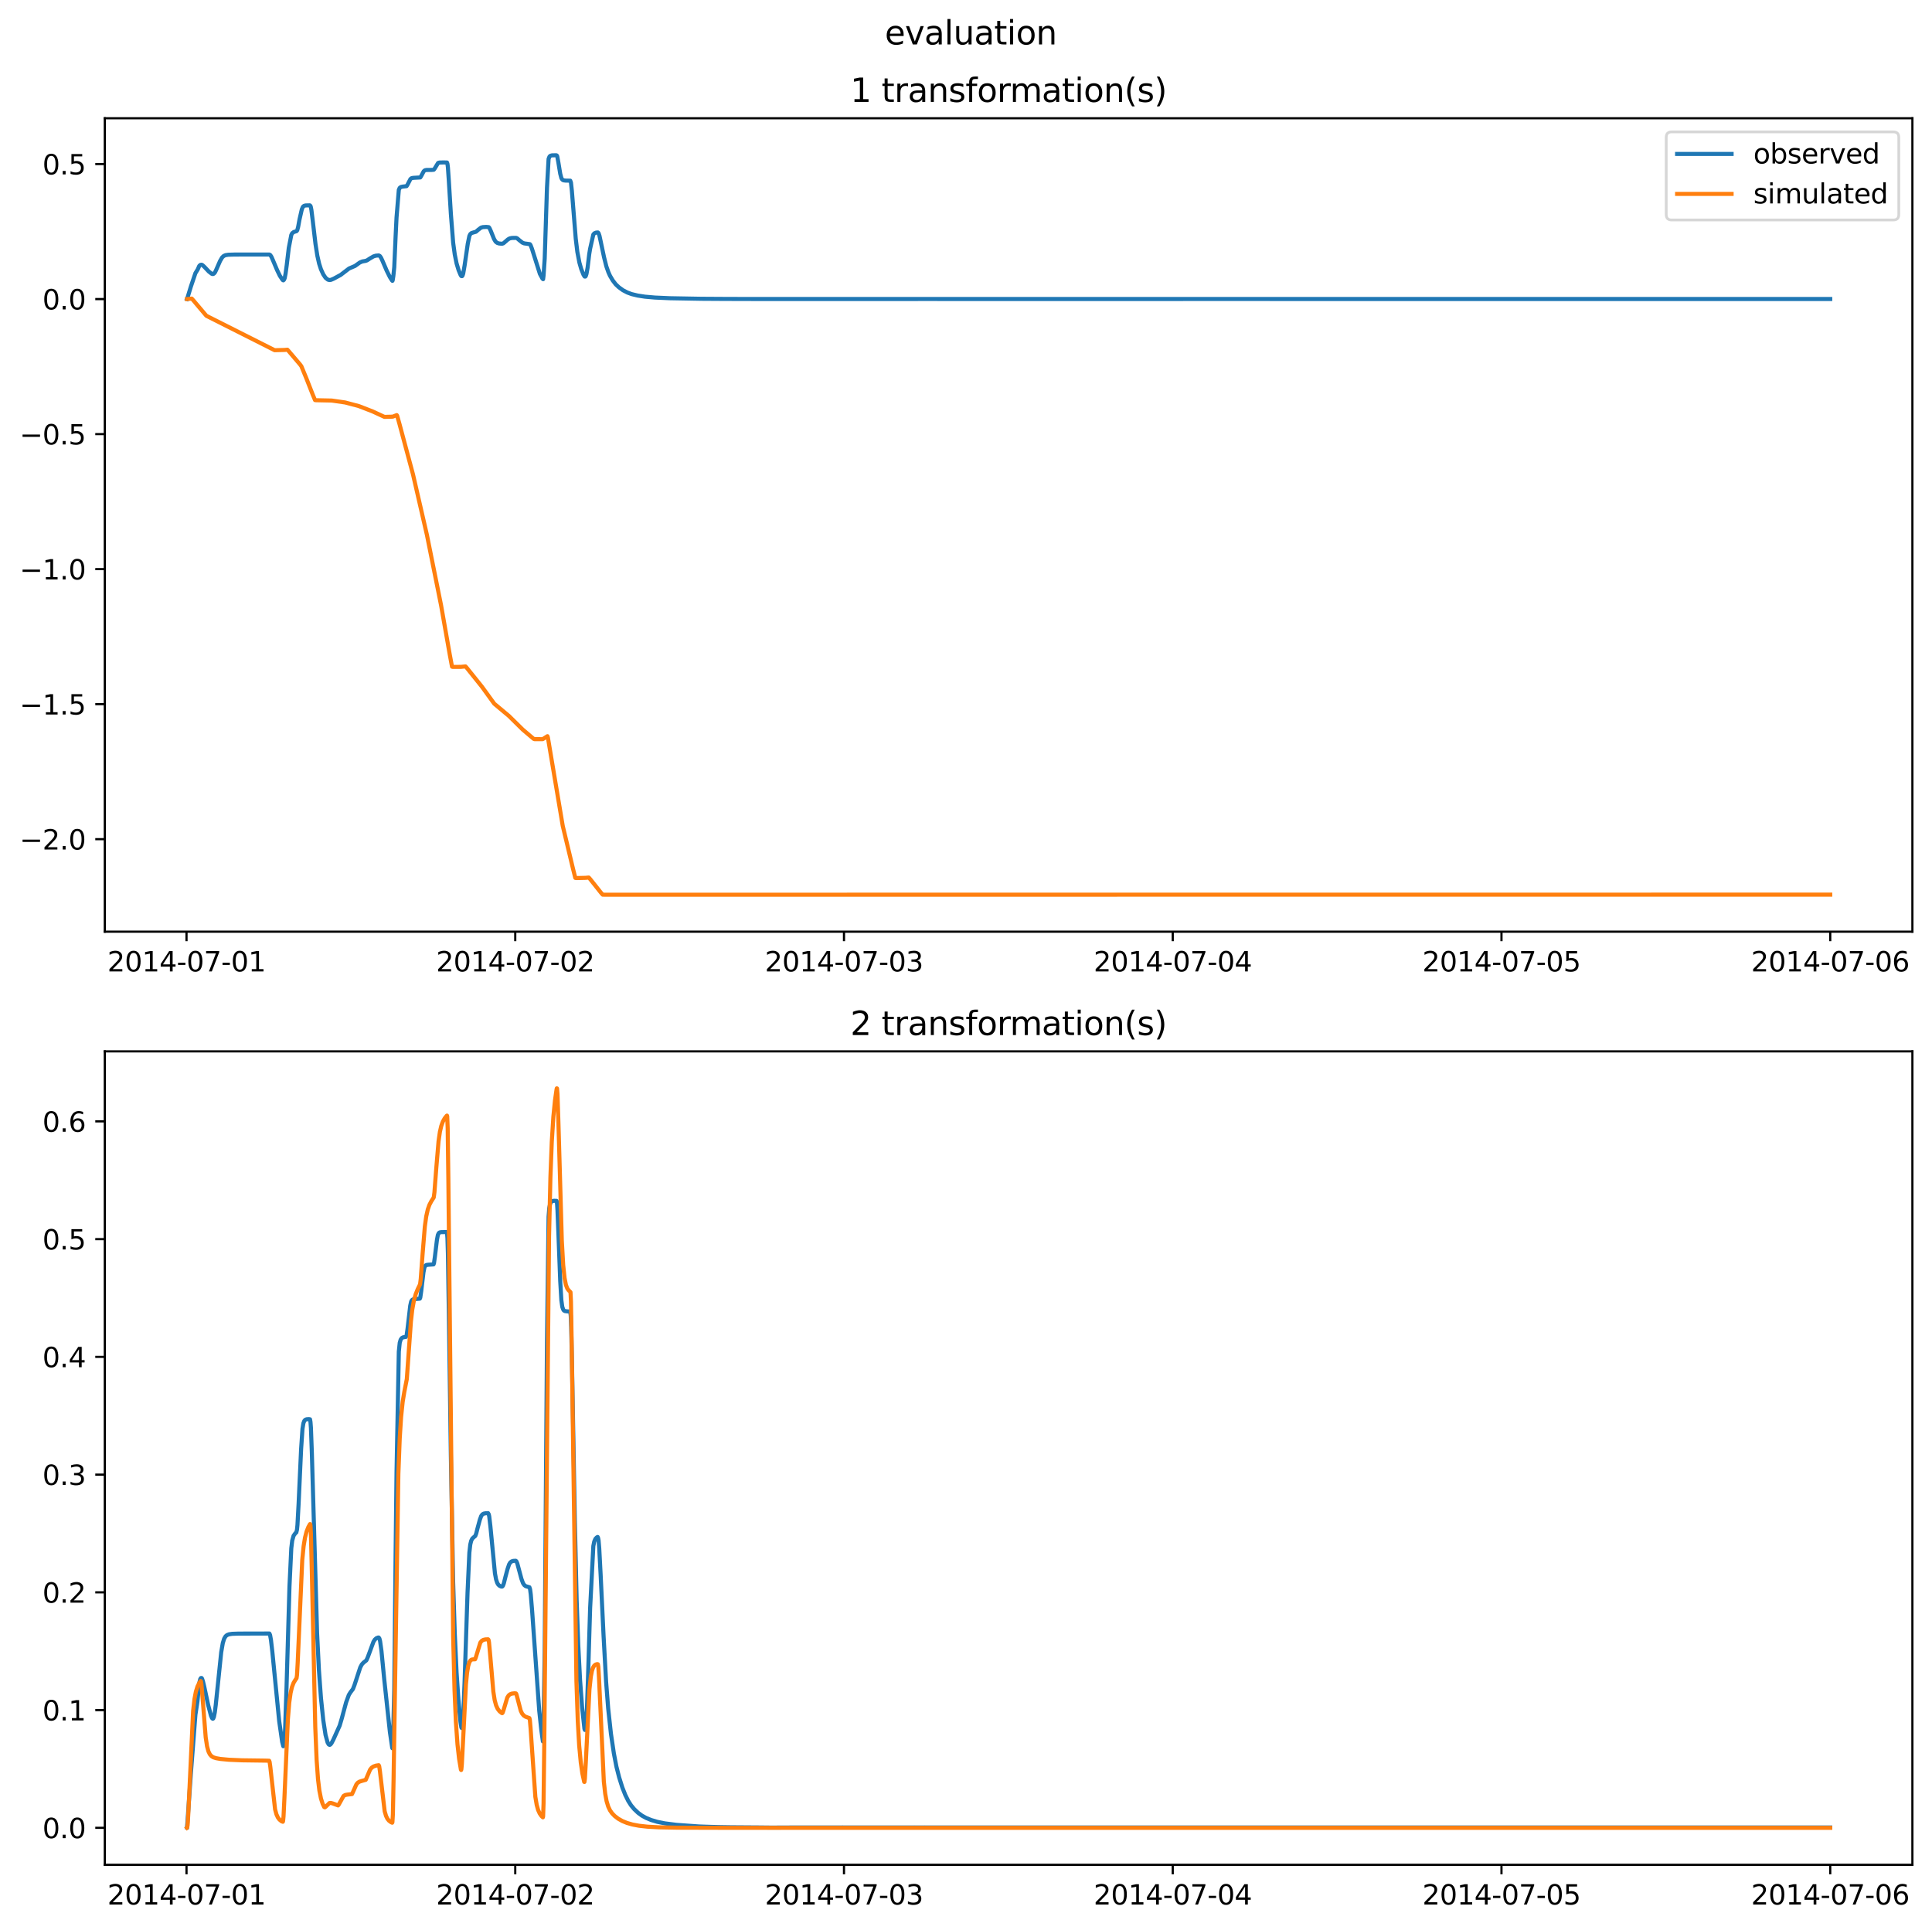 <?xml version="1.0" encoding="utf-8" standalone="no"?>
<!DOCTYPE svg PUBLIC "-//W3C//DTD SVG 1.1//EN"
  "http://www.w3.org/Graphics/SVG/1.1/DTD/svg11.dtd">
<svg xmlns:xlink="http://www.w3.org/1999/xlink" width="709.436pt" height="708.798pt" viewBox="0 0 709.436 708.798" xmlns="http://www.w3.org/2000/svg" version="1.1">
 <defs>
  <style type="text/css">*{stroke-linejoin: round; stroke-linecap: butt}</style>
 </defs>
 <g id="figure_1">
  <g id="patch_1">
   <path d="M 0 708.798 
L 709.436 708.798 
L 709.436 0 
L 0 0 
z
" style="fill: #ffffff"/>
  </g>
  <g id="axes_1">
   <g id="patch_2">
    <path d="M 38.483 342.2 
L 702.236 342.2 
L 702.236 43.44 
L 38.483 43.44 
z
" style="fill: #ffffff"/>
   </g>
   <g id="matplotlib.axis_1">
    <g id="xtick_1">
     <g id="line2d_1">
      <defs>
       <path id="m7dd1a67f72" d="M 0 0 
L 0 3.5 
" style="stroke: #000000; stroke-width: 0.8"/>
      </defs>
      <g>
       <use xlink:href="#m7dd1a67f72" x="68.486" y="342.2" style="stroke: #000000; stroke-width: 0.8"/>
      </g>
     </g>
     <g id="text_1">
      <!-- 2014-07-01 -->
      <g transform="translate(39.428 356.798) scale(0.1 -0.1)">
       <defs>
        <path id="DejaVuSans-32" d="M 1228 531 
L 3431 531 
L 3431 0 
L 469 0 
L 469 531 
Q 828 903 1448 1529 
Q 2069 2156 2228 2338 
Q 2531 2678 2651 2914 
Q 2772 3150 2772 3378 
Q 2772 3750 2511 3984 
Q 2250 4219 1831 4219 
Q 1534 4219 1204 4116 
Q 875 4013 500 3803 
L 500 4441 
Q 881 4594 1212 4672 
Q 1544 4750 1819 4750 
Q 2544 4750 2975 4387 
Q 3406 4025 3406 3419 
Q 3406 3131 3298 2873 
Q 3191 2616 2906 2266 
Q 2828 2175 2409 1742 
Q 1991 1309 1228 531 
z
" transform="scale(0.016)"/>
        <path id="DejaVuSans-30" d="M 2034 4250 
Q 1547 4250 1301 3770 
Q 1056 3291 1056 2328 
Q 1056 1369 1301 889 
Q 1547 409 2034 409 
Q 2525 409 2770 889 
Q 3016 1369 3016 2328 
Q 3016 3291 2770 3770 
Q 2525 4250 2034 4250 
z
M 2034 4750 
Q 2819 4750 3233 4129 
Q 3647 3509 3647 2328 
Q 3647 1150 3233 529 
Q 2819 -91 2034 -91 
Q 1250 -91 836 529 
Q 422 1150 422 2328 
Q 422 3509 836 4129 
Q 1250 4750 2034 4750 
z
" transform="scale(0.016)"/>
        <path id="DejaVuSans-31" d="M 794 531 
L 1825 531 
L 1825 4091 
L 703 3866 
L 703 4441 
L 1819 4666 
L 2450 4666 
L 2450 531 
L 3481 531 
L 3481 0 
L 794 0 
L 794 531 
z
" transform="scale(0.016)"/>
        <path id="DejaVuSans-34" d="M 2419 4116 
L 825 1625 
L 2419 1625 
L 2419 4116 
z
M 2253 4666 
L 3047 4666 
L 3047 1625 
L 3713 1625 
L 3713 1100 
L 3047 1100 
L 3047 0 
L 2419 0 
L 2419 1100 
L 313 1100 
L 313 1709 
L 2253 4666 
z
" transform="scale(0.016)"/>
        <path id="DejaVuSans-2d" d="M 313 2009 
L 1997 2009 
L 1997 1497 
L 313 1497 
L 313 2009 
z
" transform="scale(0.016)"/>
        <path id="DejaVuSans-37" d="M 525 4666 
L 3525 4666 
L 3525 4397 
L 1831 0 
L 1172 0 
L 2766 4134 
L 525 4134 
L 525 4666 
z
" transform="scale(0.016)"/>
       </defs>
       <use xlink:href="#DejaVuSans-32"/>
       <use xlink:href="#DejaVuSans-30" x="63.623"/>
       <use xlink:href="#DejaVuSans-31" x="127.246"/>
       <use xlink:href="#DejaVuSans-34" x="190.869"/>
       <use xlink:href="#DejaVuSans-2d" x="254.492"/>
       <use xlink:href="#DejaVuSans-30" x="290.576"/>
       <use xlink:href="#DejaVuSans-37" x="354.199"/>
       <use xlink:href="#DejaVuSans-2d" x="417.822"/>
       <use xlink:href="#DejaVuSans-30" x="453.906"/>
       <use xlink:href="#DejaVuSans-31" x="517.529"/>
      </g>
     </g>
    </g>
    <g id="xtick_2">
     <g id="line2d_2">
      <g>
       <use xlink:href="#m7dd1a67f72" x="189.202" y="342.2" style="stroke: #000000; stroke-width: 0.8"/>
      </g>
     </g>
     <g id="text_2">
      <!-- 2014-07-02 -->
      <g transform="translate(160.144 356.798) scale(0.1 -0.1)">
       <use xlink:href="#DejaVuSans-32"/>
       <use xlink:href="#DejaVuSans-30" x="63.623"/>
       <use xlink:href="#DejaVuSans-31" x="127.246"/>
       <use xlink:href="#DejaVuSans-34" x="190.869"/>
       <use xlink:href="#DejaVuSans-2d" x="254.492"/>
       <use xlink:href="#DejaVuSans-30" x="290.576"/>
       <use xlink:href="#DejaVuSans-37" x="354.199"/>
       <use xlink:href="#DejaVuSans-2d" x="417.822"/>
       <use xlink:href="#DejaVuSans-30" x="453.906"/>
       <use xlink:href="#DejaVuSans-32" x="517.529"/>
      </g>
     </g>
    </g>
    <g id="xtick_3">
     <g id="line2d_3">
      <g>
       <use xlink:href="#m7dd1a67f72" x="309.918" y="342.2" style="stroke: #000000; stroke-width: 0.8"/>
      </g>
     </g>
     <g id="text_3">
      <!-- 2014-07-03 -->
      <g transform="translate(280.86 356.798) scale(0.1 -0.1)">
       <defs>
        <path id="DejaVuSans-33" d="M 2597 2516 
Q 3050 2419 3304 2112 
Q 3559 1806 3559 1356 
Q 3559 666 3084 287 
Q 2609 -91 1734 -91 
Q 1441 -91 1130 -33 
Q 819 25 488 141 
L 488 750 
Q 750 597 1062 519 
Q 1375 441 1716 441 
Q 2309 441 2620 675 
Q 2931 909 2931 1356 
Q 2931 1769 2642 2001 
Q 2353 2234 1838 2234 
L 1294 2234 
L 1294 2753 
L 1863 2753 
Q 2328 2753 2575 2939 
Q 2822 3125 2822 3475 
Q 2822 3834 2567 4026 
Q 2313 4219 1838 4219 
Q 1578 4219 1281 4162 
Q 984 4106 628 3988 
L 628 4550 
Q 988 4650 1302 4700 
Q 1616 4750 1894 4750 
Q 2613 4750 3031 4423 
Q 3450 4097 3450 3541 
Q 3450 3153 3228 2886 
Q 3006 2619 2597 2516 
z
" transform="scale(0.016)"/>
       </defs>
       <use xlink:href="#DejaVuSans-32"/>
       <use xlink:href="#DejaVuSans-30" x="63.623"/>
       <use xlink:href="#DejaVuSans-31" x="127.246"/>
       <use xlink:href="#DejaVuSans-34" x="190.869"/>
       <use xlink:href="#DejaVuSans-2d" x="254.492"/>
       <use xlink:href="#DejaVuSans-30" x="290.576"/>
       <use xlink:href="#DejaVuSans-37" x="354.199"/>
       <use xlink:href="#DejaVuSans-2d" x="417.822"/>
       <use xlink:href="#DejaVuSans-30" x="453.906"/>
       <use xlink:href="#DejaVuSans-33" x="517.529"/>
      </g>
     </g>
    </g>
    <g id="xtick_4">
     <g id="line2d_4">
      <g>
       <use xlink:href="#m7dd1a67f72" x="430.634" y="342.2" style="stroke: #000000; stroke-width: 0.8"/>
      </g>
     </g>
     <g id="text_4">
      <!-- 2014-07-04 -->
      <g transform="translate(401.576 356.798) scale(0.1 -0.1)">
       <use xlink:href="#DejaVuSans-32"/>
       <use xlink:href="#DejaVuSans-30" x="63.623"/>
       <use xlink:href="#DejaVuSans-31" x="127.246"/>
       <use xlink:href="#DejaVuSans-34" x="190.869"/>
       <use xlink:href="#DejaVuSans-2d" x="254.492"/>
       <use xlink:href="#DejaVuSans-30" x="290.576"/>
       <use xlink:href="#DejaVuSans-37" x="354.199"/>
       <use xlink:href="#DejaVuSans-2d" x="417.822"/>
       <use xlink:href="#DejaVuSans-30" x="453.906"/>
       <use xlink:href="#DejaVuSans-34" x="517.529"/>
      </g>
     </g>
    </g>
    <g id="xtick_5">
     <g id="line2d_5">
      <g>
       <use xlink:href="#m7dd1a67f72" x="551.35" y="342.2" style="stroke: #000000; stroke-width: 0.8"/>
      </g>
     </g>
     <g id="text_5">
      <!-- 2014-07-05 -->
      <g transform="translate(522.292 356.798) scale(0.1 -0.1)">
       <defs>
        <path id="DejaVuSans-35" d="M 691 4666 
L 3169 4666 
L 3169 4134 
L 1269 4134 
L 1269 2991 
Q 1406 3038 1543 3061 
Q 1681 3084 1819 3084 
Q 2600 3084 3056 2656 
Q 3513 2228 3513 1497 
Q 3513 744 3044 326 
Q 2575 -91 1722 -91 
Q 1428 -91 1123 -41 
Q 819 9 494 109 
L 494 744 
Q 775 591 1075 516 
Q 1375 441 1709 441 
Q 2250 441 2565 725 
Q 2881 1009 2881 1497 
Q 2881 1984 2565 2268 
Q 2250 2553 1709 2553 
Q 1456 2553 1204 2497 
Q 953 2441 691 2322 
L 691 4666 
z
" transform="scale(0.016)"/>
       </defs>
       <use xlink:href="#DejaVuSans-32"/>
       <use xlink:href="#DejaVuSans-30" x="63.623"/>
       <use xlink:href="#DejaVuSans-31" x="127.246"/>
       <use xlink:href="#DejaVuSans-34" x="190.869"/>
       <use xlink:href="#DejaVuSans-2d" x="254.492"/>
       <use xlink:href="#DejaVuSans-30" x="290.576"/>
       <use xlink:href="#DejaVuSans-37" x="354.199"/>
       <use xlink:href="#DejaVuSans-2d" x="417.822"/>
       <use xlink:href="#DejaVuSans-30" x="453.906"/>
       <use xlink:href="#DejaVuSans-35" x="517.529"/>
      </g>
     </g>
    </g>
    <g id="xtick_6">
     <g id="line2d_6">
      <g>
       <use xlink:href="#m7dd1a67f72" x="672.066" y="342.2" style="stroke: #000000; stroke-width: 0.8"/>
      </g>
     </g>
     <g id="text_6">
      <!-- 2014-07-06 -->
      <g transform="translate(643.008 356.798) scale(0.1 -0.1)">
       <defs>
        <path id="DejaVuSans-36" d="M 2113 2584 
Q 1688 2584 1439 2293 
Q 1191 2003 1191 1497 
Q 1191 994 1439 701 
Q 1688 409 2113 409 
Q 2538 409 2786 701 
Q 3034 994 3034 1497 
Q 3034 2003 2786 2293 
Q 2538 2584 2113 2584 
z
M 3366 4563 
L 3366 3988 
Q 3128 4100 2886 4159 
Q 2644 4219 2406 4219 
Q 1781 4219 1451 3797 
Q 1122 3375 1075 2522 
Q 1259 2794 1537 2939 
Q 1816 3084 2150 3084 
Q 2853 3084 3261 2657 
Q 3669 2231 3669 1497 
Q 3669 778 3244 343 
Q 2819 -91 2113 -91 
Q 1303 -91 875 529 
Q 447 1150 447 2328 
Q 447 3434 972 4092 
Q 1497 4750 2381 4750 
Q 2619 4750 2861 4703 
Q 3103 4656 3366 4563 
z
" transform="scale(0.016)"/>
       </defs>
       <use xlink:href="#DejaVuSans-32"/>
       <use xlink:href="#DejaVuSans-30" x="63.623"/>
       <use xlink:href="#DejaVuSans-31" x="127.246"/>
       <use xlink:href="#DejaVuSans-34" x="190.869"/>
       <use xlink:href="#DejaVuSans-2d" x="254.492"/>
       <use xlink:href="#DejaVuSans-30" x="290.576"/>
       <use xlink:href="#DejaVuSans-37" x="354.199"/>
       <use xlink:href="#DejaVuSans-2d" x="417.822"/>
       <use xlink:href="#DejaVuSans-30" x="453.906"/>
       <use xlink:href="#DejaVuSans-36" x="517.529"/>
      </g>
     </g>
    </g>
   </g>
   <g id="matplotlib.axis_2">
    <g id="ytick_1">
     <g id="line2d_7">
      <defs>
       <path id="m5236fdbf24" d="M 0 0 
L -3.5 0 
" style="stroke: #000000; stroke-width: 0.8"/>
      </defs>
      <g>
       <use xlink:href="#m5236fdbf24" x="38.483" y="308.219" style="stroke: #000000; stroke-width: 0.8"/>
      </g>
     </g>
     <g id="text_7">
      <!-- −2.0 -->
      <g transform="translate(7.2 312.019) scale(0.1 -0.1)">
       <defs>
        <path id="DejaVuSans-2212" d="M 678 2272 
L 4684 2272 
L 4684 1741 
L 678 1741 
L 678 2272 
z
" transform="scale(0.016)"/>
        <path id="DejaVuSans-2e" d="M 684 794 
L 1344 794 
L 1344 0 
L 684 0 
L 684 794 
z
" transform="scale(0.016)"/>
       </defs>
       <use xlink:href="#DejaVuSans-2212"/>
       <use xlink:href="#DejaVuSans-32" x="83.789"/>
       <use xlink:href="#DejaVuSans-2e" x="147.412"/>
       <use xlink:href="#DejaVuSans-30" x="179.199"/>
      </g>
     </g>
    </g>
    <g id="ytick_2">
     <g id="line2d_8">
      <g>
       <use xlink:href="#m5236fdbf24" x="38.483" y="258.627" style="stroke: #000000; stroke-width: 0.8"/>
      </g>
     </g>
     <g id="text_8">
      <!-- −1.5 -->
      <g transform="translate(7.2 262.426) scale(0.1 -0.1)">
       <use xlink:href="#DejaVuSans-2212"/>
       <use xlink:href="#DejaVuSans-31" x="83.789"/>
       <use xlink:href="#DejaVuSans-2e" x="147.412"/>
       <use xlink:href="#DejaVuSans-35" x="179.199"/>
      </g>
     </g>
    </g>
    <g id="ytick_3">
     <g id="line2d_9">
      <g>
       <use xlink:href="#m5236fdbf24" x="38.483" y="209.034" style="stroke: #000000; stroke-width: 0.8"/>
      </g>
     </g>
     <g id="text_9">
      <!-- −1.0 -->
      <g transform="translate(7.2 212.833) scale(0.1 -0.1)">
       <use xlink:href="#DejaVuSans-2212"/>
       <use xlink:href="#DejaVuSans-31" x="83.789"/>
       <use xlink:href="#DejaVuSans-2e" x="147.412"/>
       <use xlink:href="#DejaVuSans-30" x="179.199"/>
      </g>
     </g>
    </g>
    <g id="ytick_4">
     <g id="line2d_10">
      <g>
       <use xlink:href="#m5236fdbf24" x="38.483" y="159.441" style="stroke: #000000; stroke-width: 0.8"/>
      </g>
     </g>
     <g id="text_10">
      <!-- −0.5 -->
      <g transform="translate(7.2 163.24) scale(0.1 -0.1)">
       <use xlink:href="#DejaVuSans-2212"/>
       <use xlink:href="#DejaVuSans-30" x="83.789"/>
       <use xlink:href="#DejaVuSans-2e" x="147.412"/>
       <use xlink:href="#DejaVuSans-35" x="179.199"/>
      </g>
     </g>
    </g>
    <g id="ytick_5">
     <g id="line2d_11">
      <g>
       <use xlink:href="#m5236fdbf24" x="38.483" y="109.848" style="stroke: #000000; stroke-width: 0.8"/>
      </g>
     </g>
     <g id="text_11">
      <!-- 0.0 -->
      <g transform="translate(15.58 113.647) scale(0.1 -0.1)">
       <use xlink:href="#DejaVuSans-30"/>
       <use xlink:href="#DejaVuSans-2e" x="63.623"/>
       <use xlink:href="#DejaVuSans-30" x="95.41"/>
      </g>
     </g>
    </g>
    <g id="ytick_6">
     <g id="line2d_12">
      <g>
       <use xlink:href="#m5236fdbf24" x="38.483" y="60.255" style="stroke: #000000; stroke-width: 0.8"/>
      </g>
     </g>
     <g id="text_12">
      <!-- 0.5 -->
      <g transform="translate(15.58 64.054) scale(0.1 -0.1)">
       <use xlink:href="#DejaVuSans-30"/>
       <use xlink:href="#DejaVuSans-2e" x="63.623"/>
       <use xlink:href="#DejaVuSans-35" x="95.41"/>
      </g>
     </g>
    </g>
   </g>
   <g id="line2d_13">
    <path d="M 68.653 109.809 
L 68.821 109.417 
L 70.079 105.293 
L 71.755 100.331 
L 72.593 98.969 
L 73.18 97.645 
L 73.599 97.282 
L 74.019 97.225 
L 74.354 97.377 
L 75.025 97.985 
L 76.701 99.75 
L 77.791 100.585 
L 78.21 100.656 
L 78.545 100.504 
L 78.965 99.995 
L 79.384 99.118 
L 80.809 95.849 
L 81.563 94.565 
L 82.15 94.008 
L 82.821 93.716 
L 83.827 93.562 
L 86.174 93.493 
L 98.916 93.479 
L 99.252 93.684 
L 99.671 94.319 
L 100.258 95.656 
L 101.767 99.232 
L 102.772 101.308 
L 103.778 102.822 
L 104.03 102.973 
L 104.281 102.754 
L 104.533 102.176 
L 104.868 100.47 
L 105.287 97.394 
L 106.042 91.062 
L 106.964 86.299 
L 107.299 85.654 
L 107.886 85.21 
L 108.557 85.01 
L 108.892 84.908 
L 109.144 84.572 
L 109.479 83.336 
L 109.982 80.594 
L 110.82 76.928 
L 111.239 75.945 
L 111.659 75.601 
L 112.245 75.455 
L 113.754 75.422 
L 113.922 75.525 
L 114.09 75.836 
L 114.341 77.07 
L 114.76 80.412 
L 115.85 89.615 
L 116.521 93.89 
L 117.191 96.858 
L 117.862 98.923 
L 118.7 100.77 
L 119.539 102.024 
L 120.377 102.701 
L 120.964 102.861 
L 121.551 102.779 
L 122.556 102.347 
L 125.071 100.986 
L 128.173 98.616 
L 130.353 97.683 
L 132.113 96.427 
L 133.035 96.032 
L 134.209 95.826 
L 134.796 95.619 
L 135.718 95.007 
L 137.143 94.172 
L 137.981 93.911 
L 139.071 93.818 
L 139.49 94.033 
L 139.909 94.64 
L 140.412 95.714 
L 142.005 99.422 
L 143.179 101.791 
L 144.017 103.102 
L 144.101 103.149 
L 144.185 102.993 
L 144.436 101.408 
L 144.772 98.157 
L 145.275 86.685 
L 145.61 79.879 
L 146.448 69.733 
L 146.784 68.988 
L 147.203 68.686 
L 147.873 68.537 
L 149.298 68.372 
L 149.634 67.844 
L 150.724 65.747 
L 151.143 65.429 
L 151.813 65.318 
L 154.328 65.179 
L 154.664 64.655 
L 155.586 62.917 
L 156.005 62.55 
L 156.592 62.433 
L 158.604 62.409 
L 159.274 62.347 
L 159.526 62.061 
L 160.867 59.849 
L 161.37 59.697 
L 162.795 59.658 
L 164.136 59.686 
L 164.304 60.179 
L 164.472 61.471 
L 164.807 66.304 
L 165.562 78.585 
L 166.4 89.16 
L 166.987 93.456 
L 167.657 96.764 
L 168.412 99.269 
L 169.166 101.074 
L 169.418 101.405 
L 169.669 101.426 
L 169.837 101.237 
L 170.088 100.497 
L 170.591 97.59 
L 171.765 89.539 
L 172.352 86.668 
L 172.687 85.983 
L 173.106 85.617 
L 173.777 85.397 
L 174.783 85.112 
L 175.537 84.439 
L 176.627 83.614 
L 177.298 83.416 
L 178.555 83.343 
L 179.477 83.437 
L 179.729 83.747 
L 180.232 84.854 
L 181.406 87.775 
L 181.992 88.752 
L 182.579 89.211 
L 183.25 89.429 
L 184.34 89.527 
L 184.843 89.367 
L 185.429 88.876 
L 186.519 87.929 
L 187.19 87.552 
L 188.028 87.39 
L 189.537 87.375 
L 189.956 87.577 
L 190.627 88.167 
L 191.801 89.104 
L 192.471 89.388 
L 193.477 89.525 
L 194.567 89.677 
L 194.818 90.015 
L 195.321 91.319 
L 198.255 100.599 
L 199.178 102.305 
L 199.429 102.538 
L 199.597 101.19 
L 200.016 95.005 
L 200.854 68.962 
L 201.441 58.375 
L 201.776 57.505 
L 202.112 57.212 
L 202.699 57.058 
L 204.291 57.02 
L 204.459 57.116 
L 204.627 57.438 
L 205.046 59.735 
L 205.716 63.8 
L 206.136 65.406 
L 206.471 65.957 
L 206.89 66.224 
L 207.645 66.326 
L 209.405 66.362 
L 209.656 67.054 
L 209.992 70.087 
L 211.417 87.696 
L 212.004 92.518 
L 212.758 96.456 
L 213.429 98.815 
L 214.267 100.926 
L 214.686 101.571 
L 214.938 101.574 
L 215.105 101.375 
L 215.357 100.606 
L 215.776 98.26 
L 216.363 93.375 
L 216.698 91.337 
L 217.872 86.112 
L 218.291 85.671 
L 218.878 85.434 
L 219.548 85.381 
L 219.8 85.634 
L 220.135 86.627 
L 220.638 88.97 
L 221.812 94.498 
L 222.65 97.832 
L 223.405 99.975 
L 223.991 101.288 
L 224.997 102.988 
L 226.087 104.416 
L 227.261 105.524 
L 228.77 106.606 
L 230.363 107.439 
L 231.955 108.024 
L 234.135 108.55 
L 236.818 108.965 
L 240.506 109.291 
L 245.955 109.534 
L 257.608 109.74 
L 266.326 109.792 
L 275.128 109.817 
L 291.224 109.821 
L 331.546 109.819 
L 337.917 109.817 
L 431.472 109.82 
L 434.658 109.817 
L 672.066 109.819 
L 672.066 109.819 
" clip-path="url(#pd58b73edaf)" style="fill: none; stroke: #1f77b4; stroke-width: 1.5; stroke-linecap: square"/>
   </g>
   <g id="line2d_14">
    <path d="M 68.653 109.848 
L 70.414 109.666 
L 70.917 110.225 
L 75.779 115.986 
L 100.844 128.628 
L 104.449 128.535 
L 105.539 128.441 
L 106.042 129 
L 110.066 133.728 
L 110.653 134.495 
L 112.497 138.964 
L 114.844 144.951 
L 115.682 146.953 
L 116.102 146.995 
L 121.802 147.114 
L 126.748 147.825 
L 131.778 149.158 
L 136.808 151.103 
L 141.167 153.117 
L 144.185 153.035 
L 145.694 152.463 
L 145.861 152.765 
L 146.7 155.764 
L 151.646 174.214 
L 156.759 196.441 
L 161.957 222.289 
L 165.142 240.353 
L 165.981 244.858 
L 166.232 244.947 
L 169.25 244.935 
L 170.927 244.764 
L 171.43 245.323 
L 176.963 252.221 
L 181.489 258.464 
L 186.855 262.947 
L 191.968 267.987 
L 195.908 271.326 
L 196.244 271.475 
L 199.261 271.483 
L 199.681 271.234 
L 201.022 270.39 
L 201.19 270.893 
L 202.028 275.89 
L 206.639 303.331 
L 210.411 319.092 
L 211.249 322.429 
L 211.585 322.497 
L 215.022 322.416 
L 216.195 322.311 
L 216.698 322.87 
L 220.722 327.937 
L 221.309 328.599 
L 222.147 328.62 
L 672.066 328.591 
L 672.066 328.591 
" clip-path="url(#pd58b73edaf)" style="fill: none; stroke: #ff7f0e; stroke-width: 1.5; stroke-linecap: square"/>
   </g>
   <g id="patch_3">
    <path d="M 38.483 342.2 
L 38.483 43.44 
" style="fill: none; stroke: #000000; stroke-width: 0.8; stroke-linejoin: miter; stroke-linecap: square"/>
   </g>
   <g id="patch_4">
    <path d="M 702.236 342.2 
L 702.236 43.44 
" style="fill: none; stroke: #000000; stroke-width: 0.8; stroke-linejoin: miter; stroke-linecap: square"/>
   </g>
   <g id="patch_5">
    <path d="M 38.483 342.2 
L 702.236 342.2 
" style="fill: none; stroke: #000000; stroke-width: 0.8; stroke-linejoin: miter; stroke-linecap: square"/>
   </g>
   <g id="patch_6">
    <path d="M 38.483 43.44 
L 702.236 43.44 
" style="fill: none; stroke: #000000; stroke-width: 0.8; stroke-linejoin: miter; stroke-linecap: square"/>
   </g>
   <g id="text_13">
    <!-- 1 transformation(s) -->
    <g transform="translate(312.245 37.44) scale(0.12 -0.12)">
     <defs>
      <path id="DejaVuSans-20" transform="scale(0.016)"/>
      <path id="DejaVuSans-74" d="M 1172 4494 
L 1172 3500 
L 2356 3500 
L 2356 3053 
L 1172 3053 
L 1172 1153 
Q 1172 725 1289 603 
Q 1406 481 1766 481 
L 2356 481 
L 2356 0 
L 1766 0 
Q 1100 0 847 248 
Q 594 497 594 1153 
L 594 3053 
L 172 3053 
L 172 3500 
L 594 3500 
L 594 4494 
L 1172 4494 
z
" transform="scale(0.016)"/>
      <path id="DejaVuSans-72" d="M 2631 2963 
Q 2534 3019 2420 3045 
Q 2306 3072 2169 3072 
Q 1681 3072 1420 2755 
Q 1159 2438 1159 1844 
L 1159 0 
L 581 0 
L 581 3500 
L 1159 3500 
L 1159 2956 
Q 1341 3275 1631 3429 
Q 1922 3584 2338 3584 
Q 2397 3584 2469 3576 
Q 2541 3569 2628 3553 
L 2631 2963 
z
" transform="scale(0.016)"/>
      <path id="DejaVuSans-61" d="M 2194 1759 
Q 1497 1759 1228 1600 
Q 959 1441 959 1056 
Q 959 750 1161 570 
Q 1363 391 1709 391 
Q 2188 391 2477 730 
Q 2766 1069 2766 1631 
L 2766 1759 
L 2194 1759 
z
M 3341 1997 
L 3341 0 
L 2766 0 
L 2766 531 
Q 2569 213 2275 61 
Q 1981 -91 1556 -91 
Q 1019 -91 701 211 
Q 384 513 384 1019 
Q 384 1609 779 1909 
Q 1175 2209 1959 2209 
L 2766 2209 
L 2766 2266 
Q 2766 2663 2505 2880 
Q 2244 3097 1772 3097 
Q 1472 3097 1187 3025 
Q 903 2953 641 2809 
L 641 3341 
Q 956 3463 1253 3523 
Q 1550 3584 1831 3584 
Q 2591 3584 2966 3190 
Q 3341 2797 3341 1997 
z
" transform="scale(0.016)"/>
      <path id="DejaVuSans-6e" d="M 3513 2113 
L 3513 0 
L 2938 0 
L 2938 2094 
Q 2938 2591 2744 2837 
Q 2550 3084 2163 3084 
Q 1697 3084 1428 2787 
Q 1159 2491 1159 1978 
L 1159 0 
L 581 0 
L 581 3500 
L 1159 3500 
L 1159 2956 
Q 1366 3272 1645 3428 
Q 1925 3584 2291 3584 
Q 2894 3584 3203 3211 
Q 3513 2838 3513 2113 
z
" transform="scale(0.016)"/>
      <path id="DejaVuSans-73" d="M 2834 3397 
L 2834 2853 
Q 2591 2978 2328 3040 
Q 2066 3103 1784 3103 
Q 1356 3103 1142 2972 
Q 928 2841 928 2578 
Q 928 2378 1081 2264 
Q 1234 2150 1697 2047 
L 1894 2003 
Q 2506 1872 2764 1633 
Q 3022 1394 3022 966 
Q 3022 478 2636 193 
Q 2250 -91 1575 -91 
Q 1294 -91 989 -36 
Q 684 19 347 128 
L 347 722 
Q 666 556 975 473 
Q 1284 391 1588 391 
Q 1994 391 2212 530 
Q 2431 669 2431 922 
Q 2431 1156 2273 1281 
Q 2116 1406 1581 1522 
L 1381 1569 
Q 847 1681 609 1914 
Q 372 2147 372 2553 
Q 372 3047 722 3315 
Q 1072 3584 1716 3584 
Q 2034 3584 2315 3537 
Q 2597 3491 2834 3397 
z
" transform="scale(0.016)"/>
      <path id="DejaVuSans-66" d="M 2375 4863 
L 2375 4384 
L 1825 4384 
Q 1516 4384 1395 4259 
Q 1275 4134 1275 3809 
L 1275 3500 
L 2222 3500 
L 2222 3053 
L 1275 3053 
L 1275 0 
L 697 0 
L 697 3053 
L 147 3053 
L 147 3500 
L 697 3500 
L 697 3744 
Q 697 4328 969 4595 
Q 1241 4863 1831 4863 
L 2375 4863 
z
" transform="scale(0.016)"/>
      <path id="DejaVuSans-6f" d="M 1959 3097 
Q 1497 3097 1228 2736 
Q 959 2375 959 1747 
Q 959 1119 1226 758 
Q 1494 397 1959 397 
Q 2419 397 2687 759 
Q 2956 1122 2956 1747 
Q 2956 2369 2687 2733 
Q 2419 3097 1959 3097 
z
M 1959 3584 
Q 2709 3584 3137 3096 
Q 3566 2609 3566 1747 
Q 3566 888 3137 398 
Q 2709 -91 1959 -91 
Q 1206 -91 779 398 
Q 353 888 353 1747 
Q 353 2609 779 3096 
Q 1206 3584 1959 3584 
z
" transform="scale(0.016)"/>
      <path id="DejaVuSans-6d" d="M 3328 2828 
Q 3544 3216 3844 3400 
Q 4144 3584 4550 3584 
Q 5097 3584 5394 3201 
Q 5691 2819 5691 2113 
L 5691 0 
L 5113 0 
L 5113 2094 
Q 5113 2597 4934 2840 
Q 4756 3084 4391 3084 
Q 3944 3084 3684 2787 
Q 3425 2491 3425 1978 
L 3425 0 
L 2847 0 
L 2847 2094 
Q 2847 2600 2669 2842 
Q 2491 3084 2119 3084 
Q 1678 3084 1418 2786 
Q 1159 2488 1159 1978 
L 1159 0 
L 581 0 
L 581 3500 
L 1159 3500 
L 1159 2956 
Q 1356 3278 1631 3431 
Q 1906 3584 2284 3584 
Q 2666 3584 2933 3390 
Q 3200 3197 3328 2828 
z
" transform="scale(0.016)"/>
      <path id="DejaVuSans-69" d="M 603 3500 
L 1178 3500 
L 1178 0 
L 603 0 
L 603 3500 
z
M 603 4863 
L 1178 4863 
L 1178 4134 
L 603 4134 
L 603 4863 
z
" transform="scale(0.016)"/>
      <path id="DejaVuSans-28" d="M 1984 4856 
Q 1566 4138 1362 3434 
Q 1159 2731 1159 2009 
Q 1159 1288 1364 580 
Q 1569 -128 1984 -844 
L 1484 -844 
Q 1016 -109 783 600 
Q 550 1309 550 2009 
Q 550 2706 781 3412 
Q 1013 4119 1484 4856 
L 1984 4856 
z
" transform="scale(0.016)"/>
      <path id="DejaVuSans-29" d="M 513 4856 
L 1013 4856 
Q 1481 4119 1714 3412 
Q 1947 2706 1947 2009 
Q 1947 1309 1714 600 
Q 1481 -109 1013 -844 
L 513 -844 
Q 928 -128 1133 580 
Q 1338 1288 1338 2009 
Q 1338 2731 1133 3434 
Q 928 4138 513 4856 
z
" transform="scale(0.016)"/>
     </defs>
     <use xlink:href="#DejaVuSans-31"/>
     <use xlink:href="#DejaVuSans-20" x="63.623"/>
     <use xlink:href="#DejaVuSans-74" x="95.41"/>
     <use xlink:href="#DejaVuSans-72" x="134.619"/>
     <use xlink:href="#DejaVuSans-61" x="175.732"/>
     <use xlink:href="#DejaVuSans-6e" x="237.012"/>
     <use xlink:href="#DejaVuSans-73" x="300.391"/>
     <use xlink:href="#DejaVuSans-66" x="352.49"/>
     <use xlink:href="#DejaVuSans-6f" x="387.695"/>
     <use xlink:href="#DejaVuSans-72" x="448.877"/>
     <use xlink:href="#DejaVuSans-6d" x="488.24"/>
     <use xlink:href="#DejaVuSans-61" x="585.652"/>
     <use xlink:href="#DejaVuSans-74" x="646.932"/>
     <use xlink:href="#DejaVuSans-69" x="686.141"/>
     <use xlink:href="#DejaVuSans-6f" x="713.924"/>
     <use xlink:href="#DejaVuSans-6e" x="775.105"/>
     <use xlink:href="#DejaVuSans-28" x="838.484"/>
     <use xlink:href="#DejaVuSans-73" x="877.498"/>
     <use xlink:href="#DejaVuSans-29" x="929.598"/>
    </g>
   </g>
   <g id="legend_1">
    <g id="patch_7">
     <path d="M 613.843 80.796 
L 695.236 80.796 
Q 697.236 80.796 697.236 78.796 
L 697.236 50.44 
Q 697.236 48.44 695.236 48.44 
L 613.843 48.44 
Q 611.843 48.44 611.843 50.44 
L 611.843 78.796 
Q 611.843 80.796 613.843 80.796 
z
" style="fill: #ffffff; opacity: 0.8; stroke: #cccccc; stroke-linejoin: miter"/>
    </g>
    <g id="line2d_15">
     <path d="M 615.843 56.538 
L 625.843 56.538 
L 635.843 56.538 
" style="fill: none; stroke: #1f77b4; stroke-width: 1.5; stroke-linecap: square"/>
    </g>
    <g id="text_14">
     <!-- observed -->
     <g transform="translate(643.843 60.038) scale(0.1 -0.1)">
      <defs>
       <path id="DejaVuSans-62" d="M 3116 1747 
Q 3116 2381 2855 2742 
Q 2594 3103 2138 3103 
Q 1681 3103 1420 2742 
Q 1159 2381 1159 1747 
Q 1159 1113 1420 752 
Q 1681 391 2138 391 
Q 2594 391 2855 752 
Q 3116 1113 3116 1747 
z
M 1159 2969 
Q 1341 3281 1617 3432 
Q 1894 3584 2278 3584 
Q 2916 3584 3314 3078 
Q 3713 2572 3713 1747 
Q 3713 922 3314 415 
Q 2916 -91 2278 -91 
Q 1894 -91 1617 61 
Q 1341 213 1159 525 
L 1159 0 
L 581 0 
L 581 4863 
L 1159 4863 
L 1159 2969 
z
" transform="scale(0.016)"/>
       <path id="DejaVuSans-65" d="M 3597 1894 
L 3597 1613 
L 953 1613 
Q 991 1019 1311 708 
Q 1631 397 2203 397 
Q 2534 397 2845 478 
Q 3156 559 3463 722 
L 3463 178 
Q 3153 47 2828 -22 
Q 2503 -91 2169 -91 
Q 1331 -91 842 396 
Q 353 884 353 1716 
Q 353 2575 817 3079 
Q 1281 3584 2069 3584 
Q 2775 3584 3186 3129 
Q 3597 2675 3597 1894 
z
M 3022 2063 
Q 3016 2534 2758 2815 
Q 2500 3097 2075 3097 
Q 1594 3097 1305 2825 
Q 1016 2553 972 2059 
L 3022 2063 
z
" transform="scale(0.016)"/>
       <path id="DejaVuSans-76" d="M 191 3500 
L 800 3500 
L 1894 563 
L 2988 3500 
L 3597 3500 
L 2284 0 
L 1503 0 
L 191 3500 
z
" transform="scale(0.016)"/>
       <path id="DejaVuSans-64" d="M 2906 2969 
L 2906 4863 
L 3481 4863 
L 3481 0 
L 2906 0 
L 2906 525 
Q 2725 213 2448 61 
Q 2172 -91 1784 -91 
Q 1150 -91 751 415 
Q 353 922 353 1747 
Q 353 2572 751 3078 
Q 1150 3584 1784 3584 
Q 2172 3584 2448 3432 
Q 2725 3281 2906 2969 
z
M 947 1747 
Q 947 1113 1208 752 
Q 1469 391 1925 391 
Q 2381 391 2643 752 
Q 2906 1113 2906 1747 
Q 2906 2381 2643 2742 
Q 2381 3103 1925 3103 
Q 1469 3103 1208 2742 
Q 947 2381 947 1747 
z
" transform="scale(0.016)"/>
      </defs>
      <use xlink:href="#DejaVuSans-6f"/>
      <use xlink:href="#DejaVuSans-62" x="61.182"/>
      <use xlink:href="#DejaVuSans-73" x="124.658"/>
      <use xlink:href="#DejaVuSans-65" x="176.758"/>
      <use xlink:href="#DejaVuSans-72" x="238.281"/>
      <use xlink:href="#DejaVuSans-76" x="279.395"/>
      <use xlink:href="#DejaVuSans-65" x="338.574"/>
      <use xlink:href="#DejaVuSans-64" x="400.098"/>
     </g>
    </g>
    <g id="line2d_16">
     <path d="M 615.843 71.217 
L 625.843 71.217 
L 635.843 71.217 
" style="fill: none; stroke: #ff7f0e; stroke-width: 1.5; stroke-linecap: square"/>
    </g>
    <g id="text_15">
     <!-- simulated -->
     <g transform="translate(643.843 74.717) scale(0.1 -0.1)">
      <defs>
       <path id="DejaVuSans-75" d="M 544 1381 
L 544 3500 
L 1119 3500 
L 1119 1403 
Q 1119 906 1312 657 
Q 1506 409 1894 409 
Q 2359 409 2629 706 
Q 2900 1003 2900 1516 
L 2900 3500 
L 3475 3500 
L 3475 0 
L 2900 0 
L 2900 538 
Q 2691 219 2414 64 
Q 2138 -91 1772 -91 
Q 1169 -91 856 284 
Q 544 659 544 1381 
z
M 1991 3584 
L 1991 3584 
z
" transform="scale(0.016)"/>
       <path id="DejaVuSans-6c" d="M 603 4863 
L 1178 4863 
L 1178 0 
L 603 0 
L 603 4863 
z
" transform="scale(0.016)"/>
      </defs>
      <use xlink:href="#DejaVuSans-73"/>
      <use xlink:href="#DejaVuSans-69" x="52.1"/>
      <use xlink:href="#DejaVuSans-6d" x="79.883"/>
      <use xlink:href="#DejaVuSans-75" x="177.295"/>
      <use xlink:href="#DejaVuSans-6c" x="240.674"/>
      <use xlink:href="#DejaVuSans-61" x="268.457"/>
      <use xlink:href="#DejaVuSans-74" x="329.736"/>
      <use xlink:href="#DejaVuSans-65" x="368.945"/>
      <use xlink:href="#DejaVuSans-64" x="430.469"/>
     </g>
    </g>
   </g>
  </g>
  <g id="axes_2">
   <g id="patch_8">
    <path d="M 38.483 684.92 
L 702.236 684.92 
L 702.236 386.16 
L 38.483 386.16 
z
" style="fill: #ffffff"/>
   </g>
   <g id="matplotlib.axis_3">
    <g id="xtick_7">
     <g id="line2d_17">
      <g>
       <use xlink:href="#m7dd1a67f72" x="68.486" y="684.92" style="stroke: #000000; stroke-width: 0.8"/>
      </g>
     </g>
     <g id="text_16">
      <!-- 2014-07-01 -->
      <g transform="translate(39.428 699.518) scale(0.1 -0.1)">
       <use xlink:href="#DejaVuSans-32"/>
       <use xlink:href="#DejaVuSans-30" x="63.623"/>
       <use xlink:href="#DejaVuSans-31" x="127.246"/>
       <use xlink:href="#DejaVuSans-34" x="190.869"/>
       <use xlink:href="#DejaVuSans-2d" x="254.492"/>
       <use xlink:href="#DejaVuSans-30" x="290.576"/>
       <use xlink:href="#DejaVuSans-37" x="354.199"/>
       <use xlink:href="#DejaVuSans-2d" x="417.822"/>
       <use xlink:href="#DejaVuSans-30" x="453.906"/>
       <use xlink:href="#DejaVuSans-31" x="517.529"/>
      </g>
     </g>
    </g>
    <g id="xtick_8">
     <g id="line2d_18">
      <g>
       <use xlink:href="#m7dd1a67f72" x="189.202" y="684.92" style="stroke: #000000; stroke-width: 0.8"/>
      </g>
     </g>
     <g id="text_17">
      <!-- 2014-07-02 -->
      <g transform="translate(160.144 699.518) scale(0.1 -0.1)">
       <use xlink:href="#DejaVuSans-32"/>
       <use xlink:href="#DejaVuSans-30" x="63.623"/>
       <use xlink:href="#DejaVuSans-31" x="127.246"/>
       <use xlink:href="#DejaVuSans-34" x="190.869"/>
       <use xlink:href="#DejaVuSans-2d" x="254.492"/>
       <use xlink:href="#DejaVuSans-30" x="290.576"/>
       <use xlink:href="#DejaVuSans-37" x="354.199"/>
       <use xlink:href="#DejaVuSans-2d" x="417.822"/>
       <use xlink:href="#DejaVuSans-30" x="453.906"/>
       <use xlink:href="#DejaVuSans-32" x="517.529"/>
      </g>
     </g>
    </g>
    <g id="xtick_9">
     <g id="line2d_19">
      <g>
       <use xlink:href="#m7dd1a67f72" x="309.918" y="684.92" style="stroke: #000000; stroke-width: 0.8"/>
      </g>
     </g>
     <g id="text_18">
      <!-- 2014-07-03 -->
      <g transform="translate(280.86 699.518) scale(0.1 -0.1)">
       <use xlink:href="#DejaVuSans-32"/>
       <use xlink:href="#DejaVuSans-30" x="63.623"/>
       <use xlink:href="#DejaVuSans-31" x="127.246"/>
       <use xlink:href="#DejaVuSans-34" x="190.869"/>
       <use xlink:href="#DejaVuSans-2d" x="254.492"/>
       <use xlink:href="#DejaVuSans-30" x="290.576"/>
       <use xlink:href="#DejaVuSans-37" x="354.199"/>
       <use xlink:href="#DejaVuSans-2d" x="417.822"/>
       <use xlink:href="#DejaVuSans-30" x="453.906"/>
       <use xlink:href="#DejaVuSans-33" x="517.529"/>
      </g>
     </g>
    </g>
    <g id="xtick_10">
     <g id="line2d_20">
      <g>
       <use xlink:href="#m7dd1a67f72" x="430.634" y="684.92" style="stroke: #000000; stroke-width: 0.8"/>
      </g>
     </g>
     <g id="text_19">
      <!-- 2014-07-04 -->
      <g transform="translate(401.576 699.518) scale(0.1 -0.1)">
       <use xlink:href="#DejaVuSans-32"/>
       <use xlink:href="#DejaVuSans-30" x="63.623"/>
       <use xlink:href="#DejaVuSans-31" x="127.246"/>
       <use xlink:href="#DejaVuSans-34" x="190.869"/>
       <use xlink:href="#DejaVuSans-2d" x="254.492"/>
       <use xlink:href="#DejaVuSans-30" x="290.576"/>
       <use xlink:href="#DejaVuSans-37" x="354.199"/>
       <use xlink:href="#DejaVuSans-2d" x="417.822"/>
       <use xlink:href="#DejaVuSans-30" x="453.906"/>
       <use xlink:href="#DejaVuSans-34" x="517.529"/>
      </g>
     </g>
    </g>
    <g id="xtick_11">
     <g id="line2d_21">
      <g>
       <use xlink:href="#m7dd1a67f72" x="551.35" y="684.92" style="stroke: #000000; stroke-width: 0.8"/>
      </g>
     </g>
     <g id="text_20">
      <!-- 2014-07-05 -->
      <g transform="translate(522.292 699.518) scale(0.1 -0.1)">
       <use xlink:href="#DejaVuSans-32"/>
       <use xlink:href="#DejaVuSans-30" x="63.623"/>
       <use xlink:href="#DejaVuSans-31" x="127.246"/>
       <use xlink:href="#DejaVuSans-34" x="190.869"/>
       <use xlink:href="#DejaVuSans-2d" x="254.492"/>
       <use xlink:href="#DejaVuSans-30" x="290.576"/>
       <use xlink:href="#DejaVuSans-37" x="354.199"/>
       <use xlink:href="#DejaVuSans-2d" x="417.822"/>
       <use xlink:href="#DejaVuSans-30" x="453.906"/>
       <use xlink:href="#DejaVuSans-35" x="517.529"/>
      </g>
     </g>
    </g>
    <g id="xtick_12">
     <g id="line2d_22">
      <g>
       <use xlink:href="#m7dd1a67f72" x="672.066" y="684.92" style="stroke: #000000; stroke-width: 0.8"/>
      </g>
     </g>
     <g id="text_21">
      <!-- 2014-07-06 -->
      <g transform="translate(643.008 699.518) scale(0.1 -0.1)">
       <use xlink:href="#DejaVuSans-32"/>
       <use xlink:href="#DejaVuSans-30" x="63.623"/>
       <use xlink:href="#DejaVuSans-31" x="127.246"/>
       <use xlink:href="#DejaVuSans-34" x="190.869"/>
       <use xlink:href="#DejaVuSans-2d" x="254.492"/>
       <use xlink:href="#DejaVuSans-30" x="290.576"/>
       <use xlink:href="#DejaVuSans-37" x="354.199"/>
       <use xlink:href="#DejaVuSans-2d" x="417.822"/>
       <use xlink:href="#DejaVuSans-30" x="453.906"/>
       <use xlink:href="#DejaVuSans-36" x="517.529"/>
      </g>
     </g>
    </g>
   </g>
   <g id="matplotlib.axis_4">
    <g id="ytick_7">
     <g id="line2d_23">
      <g>
       <use xlink:href="#m5236fdbf24" x="38.483" y="671.34" style="stroke: #000000; stroke-width: 0.8"/>
      </g>
     </g>
     <g id="text_22">
      <!-- 0.0 -->
      <g transform="translate(15.58 675.139) scale(0.1 -0.1)">
       <use xlink:href="#DejaVuSans-30"/>
       <use xlink:href="#DejaVuSans-2e" x="63.623"/>
       <use xlink:href="#DejaVuSans-30" x="95.41"/>
      </g>
     </g>
    </g>
    <g id="ytick_8">
     <g id="line2d_24">
      <g>
       <use xlink:href="#m5236fdbf24" x="38.483" y="628.096" style="stroke: #000000; stroke-width: 0.8"/>
      </g>
     </g>
     <g id="text_23">
      <!-- 0.1 -->
      <g transform="translate(15.58 631.895) scale(0.1 -0.1)">
       <use xlink:href="#DejaVuSans-30"/>
       <use xlink:href="#DejaVuSans-2e" x="63.623"/>
       <use xlink:href="#DejaVuSans-31" x="95.41"/>
      </g>
     </g>
    </g>
    <g id="ytick_9">
     <g id="line2d_25">
      <g>
       <use xlink:href="#m5236fdbf24" x="38.483" y="584.852" style="stroke: #000000; stroke-width: 0.8"/>
      </g>
     </g>
     <g id="text_24">
      <!-- 0.2 -->
      <g transform="translate(15.58 588.651) scale(0.1 -0.1)">
       <use xlink:href="#DejaVuSans-30"/>
       <use xlink:href="#DejaVuSans-2e" x="63.623"/>
       <use xlink:href="#DejaVuSans-32" x="95.41"/>
      </g>
     </g>
    </g>
    <g id="ytick_10">
     <g id="line2d_26">
      <g>
       <use xlink:href="#m5236fdbf24" x="38.483" y="541.608" style="stroke: #000000; stroke-width: 0.8"/>
      </g>
     </g>
     <g id="text_25">
      <!-- 0.3 -->
      <g transform="translate(15.58 545.407) scale(0.1 -0.1)">
       <use xlink:href="#DejaVuSans-30"/>
       <use xlink:href="#DejaVuSans-2e" x="63.623"/>
       <use xlink:href="#DejaVuSans-33" x="95.41"/>
      </g>
     </g>
    </g>
    <g id="ytick_11">
     <g id="line2d_27">
      <g>
       <use xlink:href="#m5236fdbf24" x="38.483" y="498.364" style="stroke: #000000; stroke-width: 0.8"/>
      </g>
     </g>
     <g id="text_26">
      <!-- 0.4 -->
      <g transform="translate(15.58 502.163) scale(0.1 -0.1)">
       <use xlink:href="#DejaVuSans-30"/>
       <use xlink:href="#DejaVuSans-2e" x="63.623"/>
       <use xlink:href="#DejaVuSans-34" x="95.41"/>
      </g>
     </g>
    </g>
    <g id="ytick_12">
     <g id="line2d_28">
      <g>
       <use xlink:href="#m5236fdbf24" x="38.483" y="455.12" style="stroke: #000000; stroke-width: 0.8"/>
      </g>
     </g>
     <g id="text_27">
      <!-- 0.5 -->
      <g transform="translate(15.58 458.919) scale(0.1 -0.1)">
       <use xlink:href="#DejaVuSans-30"/>
       <use xlink:href="#DejaVuSans-2e" x="63.623"/>
       <use xlink:href="#DejaVuSans-35" x="95.41"/>
      </g>
     </g>
    </g>
    <g id="ytick_13">
     <g id="line2d_29">
      <g>
       <use xlink:href="#m5236fdbf24" x="38.483" y="411.875" style="stroke: #000000; stroke-width: 0.8"/>
      </g>
     </g>
     <g id="text_28">
      <!-- 0.6 -->
      <g transform="translate(15.58 415.675) scale(0.1 -0.1)">
       <use xlink:href="#DejaVuSans-30"/>
       <use xlink:href="#DejaVuSans-2e" x="63.623"/>
       <use xlink:href="#DejaVuSans-36" x="95.41"/>
      </g>
     </g>
    </g>
   </g>
   <g id="line2d_30">
    <path d="M 68.653 671.168 
L 68.821 669.46 
L 70.079 651.483 
L 71.755 629.847 
L 72.51 624.854 
L 73.18 618.137 
L 73.516 616.747 
L 73.767 616.33 
L 74.019 616.305 
L 74.186 616.534 
L 74.522 617.52 
L 75.025 619.62 
L 76.45 626.273 
L 77.456 630.118 
L 77.875 631.087 
L 78.126 631.281 
L 78.294 631.194 
L 78.545 630.6 
L 78.881 628.902 
L 79.216 626.291 
L 81.228 606.862 
L 81.815 603.473 
L 82.318 601.856 
L 82.821 601.008 
L 83.324 600.568 
L 84.078 600.262 
L 85.252 600.085 
L 87.599 600.001 
L 98.916 599.973 
L 99.168 600.516 
L 99.503 602.38 
L 100.006 606.708 
L 102.521 632.176 
L 103.611 639.767 
L 104.03 641.366 
L 104.198 640.883 
L 104.449 638.983 
L 104.701 634.796 
L 105.204 620.177 
L 106.293 582.729 
L 106.964 568.671 
L 107.299 565.856 
L 107.802 564.058 
L 108.473 563.12 
L 108.808 562.855 
L 109.06 561.802 
L 109.227 560.125 
L 109.647 552.358 
L 110.569 532.23 
L 111.072 524.781 
L 111.407 522.745 
L 111.742 521.871 
L 112.078 521.486 
L 112.581 521.283 
L 113.419 521.232 
L 113.838 521.291 
L 114.006 522.244 
L 114.173 524.418 
L 114.509 533.49 
L 116.437 599.807 
L 117.107 613.405 
L 117.862 623.708 
L 118.7 631.76 
L 119.539 637.23 
L 120.293 639.992 
L 120.712 640.716 
L 121.048 640.885 
L 121.299 640.779 
L 121.718 640.274 
L 122.389 638.994 
L 124.736 633.781 
L 125.491 631.215 
L 127.083 625.298 
L 128.089 622.54 
L 128.676 621.589 
L 129.598 620.371 
L 130.185 618.852 
L 132.281 612.434 
L 132.868 611.327 
L 133.454 610.685 
L 134.544 609.81 
L 135.047 608.684 
L 137.143 602.995 
L 137.646 602.197 
L 138.233 601.684 
L 138.903 601.426 
L 139.071 601.45 
L 139.323 601.825 
L 139.574 602.798 
L 140.077 606.394 
L 141.083 616.717 
L 143.179 636.214 
L 144.017 641.931 
L 144.101 642.134 
L 144.185 641.455 
L 144.436 634.544 
L 144.772 620.367 
L 145.275 570.354 
L 145.61 540.677 
L 146.448 496.445 
L 146.784 493.196 
L 147.119 492.044 
L 147.538 491.445 
L 148.041 491.169 
L 148.795 491.055 
L 149.047 491.03 
L 149.298 490.511 
L 149.634 488.208 
L 150.64 479.554 
L 150.975 478.053 
L 151.31 477.468 
L 151.646 477.245 
L 152.316 477.128 
L 154.161 476.985 
L 154.328 476.586 
L 154.664 474.303 
L 155.502 467.294 
L 155.837 465.578 
L 156.173 464.876 
L 156.592 464.616 
L 157.262 464.526 
L 159.19 464.402 
L 159.358 463.973 
L 159.693 461.598 
L 160.448 455.386 
L 160.783 453.599 
L 161.119 452.888 
L 161.454 452.649 
L 162.041 452.538 
L 164.053 452.515 
L 164.136 452.639 
L 164.304 454.79 
L 164.472 460.421 
L 164.807 481.494 
L 165.562 535.036 
L 166.4 581.143 
L 166.987 599.872 
L 167.657 614.295 
L 168.328 624.17 
L 169.082 632.365 
L 169.418 634.532 
L 169.585 634.732 
L 169.669 634.623 
L 169.837 633.798 
L 170.088 630.573 
L 170.591 617.895 
L 171.681 584.933 
L 172.352 570.277 
L 172.687 567.291 
L 173.022 565.917 
L 173.442 565.095 
L 173.945 564.625 
L 174.531 564.129 
L 174.867 563.234 
L 175.37 561.245 
L 176.208 558.155 
L 176.711 556.792 
L 177.13 556.228 
L 177.633 555.937 
L 178.388 555.795 
L 179.226 555.763 
L 179.477 556.192 
L 179.645 556.961 
L 180.064 560.495 
L 181.741 577.837 
L 182.16 580.091 
L 182.579 581.364 
L 182.998 582.062 
L 183.501 582.49 
L 184.088 582.723 
L 184.423 582.703 
L 184.675 582.44 
L 185.01 581.547 
L 185.597 579.179 
L 186.352 576.354 
L 186.938 574.601 
L 187.358 573.901 
L 187.86 573.499 
L 188.531 573.298 
L 189.369 573.257 
L 189.621 573.454 
L 189.956 574.239 
L 190.459 576.116 
L 191.465 579.879 
L 192.052 581.486 
L 192.555 582.225 
L 193.058 582.585 
L 193.729 582.785 
L 194.399 582.978 
L 194.651 583.731 
L 194.902 585.652 
L 195.405 591.752 
L 198.004 628.267 
L 198.758 635.316 
L 199.345 639.598 
L 199.429 639.468 
L 199.597 633.592 
L 200.016 606.628 
L 200.854 493.081 
L 201.441 446.923 
L 201.693 443.712 
L 202.028 442.066 
L 202.363 441.436 
L 202.782 441.149 
L 203.453 441.035 
L 204.375 441.072 
L 204.543 441.986 
L 204.71 444.483 
L 205.046 452.852 
L 205.716 470.574 
L 206.136 477.578 
L 206.471 479.98 
L 206.806 480.954 
L 207.058 481.333 
L 207.477 481.548 
L 208.231 481.641 
L 209.405 481.743 
L 209.573 483.244 
L 209.74 487.371 
L 210.076 502.868 
L 211.082 558.411 
L 211.752 587.967 
L 212.339 604.241 
L 213.01 617.222 
L 213.764 627.24 
L 214.602 634.968 
L 214.77 635.395 
L 214.854 635.406 
L 215.022 634.94 
L 215.189 633.575 
L 215.525 627.741 
L 215.944 615.444 
L 216.698 590.632 
L 217.872 567.854 
L 218.207 566.187 
L 218.626 565.224 
L 219.129 564.68 
L 219.465 564.511 
L 219.632 564.929 
L 219.8 565.77 
L 220.051 568.785 
L 220.554 578.388 
L 221.644 601.05 
L 222.566 617.724 
L 223.321 627.438 
L 224.327 636.707 
L 225.417 644.026 
L 226.339 648.817 
L 227.345 652.782 
L 228.518 656.509 
L 229.608 659.264 
L 230.698 661.461 
L 231.704 663.05 
L 232.878 664.473 
L 234.303 665.823 
L 235.728 666.864 
L 237.237 667.7 
L 239.081 668.463 
L 241.344 669.136 
L 244.111 669.699 
L 248.386 670.247 
L 256.602 670.839 
L 258.53 670.911 
L 261.464 671.006 
L 264.062 671.069 
L 268.338 671.135 
L 278.565 671.205 
L 282.757 671.246 
L 283.763 671.249 
L 289.631 671.225 
L 291.727 671.217 
L 293.068 671.221 
L 296.756 671.212 
L 305.81 671.207 
L 307.151 671.209 
L 309.331 671.205 
L 315.618 671.21 
L 317.295 671.206 
L 324.001 671.207 
L 324.923 671.211 
L 326.349 671.22 
L 327.438 671.206 
L 329.199 671.207 
L 335.235 671.206 
L 335.738 671.205 
L 337.833 671.211 
L 339.51 671.205 
L 341.606 671.211 
L 345.127 671.211 
L 346.384 671.206 
L 354.767 671.209 
L 356.947 671.208 
L 369.437 671.207 
L 370.192 671.215 
L 672.066 671.215 
L 672.066 671.215 
" clip-path="url(#p11ff6e186f)" style="fill: none; stroke: #1f77b4; stroke-width: 1.5; stroke-linecap: square"/>
   </g>
   <g id="line2d_31">
    <path d="M 68.653 671.34 
L 68.737 671.268 
L 68.905 670.277 
L 69.156 666.022 
L 70.917 628.402 
L 71.42 624 
L 71.923 621.348 
L 72.51 619.449 
L 73.18 618.091 
L 73.683 617.424 
L 73.767 617.498 
L 73.935 618.336 
L 74.27 622.12 
L 75.528 638.062 
L 76.031 641.396 
L 76.534 643.256 
L 77.036 644.307 
L 77.623 644.992 
L 78.294 645.42 
L 79.3 645.758 
L 80.977 646.049 
L 84.078 646.338 
L 88.857 646.545 
L 97.24 646.655 
L 98.832 646.699 
L 99 647.112 
L 99.252 648.885 
L 101.012 664.564 
L 101.515 666.399 
L 102.018 667.504 
L 102.605 668.296 
L 103.359 668.919 
L 103.862 669.117 
L 103.946 668.854 
L 104.114 667.159 
L 104.449 660.206 
L 105.707 631.507 
L 106.21 625.357 
L 106.713 621.779 
L 107.215 619.628 
L 107.802 618.087 
L 108.473 616.985 
L 108.892 616.399 
L 109.06 615.238 
L 109.311 610.747 
L 110.988 572.96 
L 111.491 567.892 
L 111.994 564.783 
L 112.581 562.5 
L 113.251 560.818 
L 113.838 559.789 
L 113.922 559.818 
L 114.006 560.303 
L 114.173 563.613 
L 114.509 577.37 
L 115.766 634.3 
L 116.269 646.447 
L 116.772 653.462 
L 117.275 657.638 
L 117.862 660.587 
L 118.449 662.447 
L 119.036 663.698 
L 119.287 663.823 
L 119.622 663.576 
L 120.964 662.245 
L 121.467 662.195 
L 122.221 662.398 
L 124.149 663.116 
L 124.401 662.791 
L 126.161 659.627 
L 126.748 659.293 
L 127.502 659.144 
L 129.263 658.943 
L 129.682 658.046 
L 130.856 655.403 
L 131.359 654.797 
L 131.946 654.407 
L 132.784 654.132 
L 134.293 653.714 
L 134.712 652.763 
L 135.886 649.991 
L 136.472 649.26 
L 137.143 648.812 
L 138.065 648.497 
L 139.071 648.345 
L 139.239 648.717 
L 139.49 650.385 
L 141.251 665.256 
L 141.754 666.978 
L 142.257 668.003 
L 142.843 668.727 
L 143.598 669.282 
L 144.017 669.466 
L 144.101 669.266 
L 144.269 666.37 
L 144.52 653.704 
L 146.281 541.359 
L 146.784 528.263 
L 147.287 520.408 
L 147.873 514.814 
L 148.46 511.25 
L 149.382 506.53 
L 149.885 499.416 
L 150.891 485.357 
L 151.394 480.96 
L 151.981 477.708 
L 152.652 475.308 
L 153.406 473.454 
L 154.244 471.734 
L 154.496 469.735 
L 155.167 460.699 
L 156.005 450.45 
L 156.508 446.799 
L 157.095 444.191 
L 157.681 442.538 
L 158.352 441.251 
L 159.274 439.809 
L 159.526 437.922 
L 160.196 429.156 
L 161.035 419.199 
L 161.538 415.702 
L 162.041 413.533 
L 162.627 411.925 
L 163.298 410.726 
L 164.053 409.786 
L 164.136 409.747 
L 164.22 410.018 
L 164.388 414.305 
L 164.639 433.222 
L 166.4 601.245 
L 166.903 620.775 
L 167.406 632.453 
L 167.993 640.735 
L 168.579 645.982 
L 169.25 649.988 
L 169.334 650.106 
L 169.418 649.83 
L 169.585 648.068 
L 170.005 639.936 
L 171.094 618.637 
L 171.514 614.321 
L 171.933 611.866 
L 172.352 610.528 
L 172.771 609.848 
L 173.19 609.551 
L 173.693 609.474 
L 174.448 609.445 
L 174.699 608.817 
L 176.376 603.317 
L 176.879 602.681 
L 177.466 602.319 
L 178.22 602.139 
L 179.226 602.094 
L 179.394 602.287 
L 179.561 603.175 
L 179.897 606.73 
L 181.154 621.326 
L 181.657 624.484 
L 182.16 626.347 
L 182.747 627.636 
L 183.417 628.513 
L 184.256 629.189 
L 184.423 629.229 
L 184.591 629.032 
L 184.926 628.027 
L 186.268 623.515 
L 186.771 622.723 
L 187.274 622.306 
L 187.944 622.047 
L 188.95 621.926 
L 189.453 621.978 
L 189.621 622.272 
L 190.04 623.804 
L 191.214 628.324 
L 191.717 629.379 
L 192.304 630.081 
L 192.974 630.526 
L 193.896 630.861 
L 194.399 631.041 
L 194.567 631.735 
L 194.818 634.619 
L 196.579 659.946 
L 197.082 662.934 
L 197.585 664.749 
L 198.172 666.066 
L 198.842 667.022 
L 199.345 667.484 
L 199.429 667.163 
L 199.597 662.359 
L 199.848 641.283 
L 201.609 454.233 
L 202.112 432.449 
L 202.615 419.398 
L 203.201 410.115 
L 203.788 404.213 
L 204.375 400.105 
L 204.459 399.74 
L 204.543 399.77 
L 204.71 401.82 
L 205.046 412.002 
L 206.303 455.696 
L 206.806 464.63 
L 207.309 469.412 
L 207.812 471.936 
L 208.315 473.248 
L 208.818 473.916 
L 209.489 474.607 
L 209.656 477.952 
L 209.908 492.185 
L 211.668 617.6 
L 212.171 632.245 
L 212.674 641.053 
L 213.261 647.349 
L 213.848 651.379 
L 214.519 654.467 
L 214.602 654.492 
L 214.77 653.344 
L 215.105 647.386 
L 216.447 620.513 
L 216.95 615.822 
L 217.369 613.674 
L 217.788 612.45 
L 218.207 611.772 
L 218.71 611.37 
L 219.297 611.198 
L 219.548 611.267 
L 219.716 612.254 
L 219.968 616.516 
L 221.728 654.338 
L 222.231 658.805 
L 222.734 661.518 
L 223.321 663.484 
L 223.991 664.91 
L 224.746 665.997 
L 225.752 667.035 
L 227.009 667.991 
L 228.518 668.844 
L 230.195 669.535 
L 232.207 670.116 
L 234.638 670.575 
L 237.74 670.92 
L 242.015 671.156 
L 248.973 671.292 
L 266.074 671.338 
L 600.055 671.34 
L 672.066 671.34 
L 672.066 671.34 
" clip-path="url(#p11ff6e186f)" style="fill: none; stroke: #ff7f0e; stroke-width: 1.5; stroke-linecap: square"/>
   </g>
   <g id="patch_9">
    <path d="M 38.483 684.92 
L 38.483 386.16 
" style="fill: none; stroke: #000000; stroke-width: 0.8; stroke-linejoin: miter; stroke-linecap: square"/>
   </g>
   <g id="patch_10">
    <path d="M 702.236 684.92 
L 702.236 386.16 
" style="fill: none; stroke: #000000; stroke-width: 0.8; stroke-linejoin: miter; stroke-linecap: square"/>
   </g>
   <g id="patch_11">
    <path d="M 38.483 684.92 
L 702.236 684.92 
" style="fill: none; stroke: #000000; stroke-width: 0.8; stroke-linejoin: miter; stroke-linecap: square"/>
   </g>
   <g id="patch_12">
    <path d="M 38.483 386.16 
L 702.236 386.16 
" style="fill: none; stroke: #000000; stroke-width: 0.8; stroke-linejoin: miter; stroke-linecap: square"/>
   </g>
   <g id="text_29">
    <!-- 2 transformation(s) -->
    <g transform="translate(312.245 380.16) scale(0.12 -0.12)">
     <use xlink:href="#DejaVuSans-32"/>
     <use xlink:href="#DejaVuSans-20" x="63.623"/>
     <use xlink:href="#DejaVuSans-74" x="95.41"/>
     <use xlink:href="#DejaVuSans-72" x="134.619"/>
     <use xlink:href="#DejaVuSans-61" x="175.732"/>
     <use xlink:href="#DejaVuSans-6e" x="237.012"/>
     <use xlink:href="#DejaVuSans-73" x="300.391"/>
     <use xlink:href="#DejaVuSans-66" x="352.49"/>
     <use xlink:href="#DejaVuSans-6f" x="387.695"/>
     <use xlink:href="#DejaVuSans-72" x="448.877"/>
     <use xlink:href="#DejaVuSans-6d" x="488.24"/>
     <use xlink:href="#DejaVuSans-61" x="585.652"/>
     <use xlink:href="#DejaVuSans-74" x="646.932"/>
     <use xlink:href="#DejaVuSans-69" x="686.141"/>
     <use xlink:href="#DejaVuSans-6f" x="713.924"/>
     <use xlink:href="#DejaVuSans-6e" x="775.105"/>
     <use xlink:href="#DejaVuSans-28" x="838.484"/>
     <use xlink:href="#DejaVuSans-73" x="877.498"/>
     <use xlink:href="#DejaVuSans-29" x="929.598"/>
    </g>
   </g>
  </g>
  <g id="text_30">
   <!-- evaluation -->
   <g transform="translate(324.914 16.318) scale(0.12 -0.12)">
    <use xlink:href="#DejaVuSans-65"/>
    <use xlink:href="#DejaVuSans-76" x="61.523"/>
    <use xlink:href="#DejaVuSans-61" x="120.703"/>
    <use xlink:href="#DejaVuSans-6c" x="181.982"/>
    <use xlink:href="#DejaVuSans-75" x="209.766"/>
    <use xlink:href="#DejaVuSans-61" x="273.145"/>
    <use xlink:href="#DejaVuSans-74" x="334.424"/>
    <use xlink:href="#DejaVuSans-69" x="373.633"/>
    <use xlink:href="#DejaVuSans-6f" x="401.416"/>
    <use xlink:href="#DejaVuSans-6e" x="462.598"/>
   </g>
  </g>
 </g>
 <defs>
  <clipPath id="pd58b73edaf">
   <rect x="38.483" y="43.44" width="663.754" height="298.76"/>
  </clipPath>
  <clipPath id="p11ff6e186f">
   <rect x="38.483" y="386.16" width="663.754" height="298.76"/>
  </clipPath>
 </defs>
</svg>
